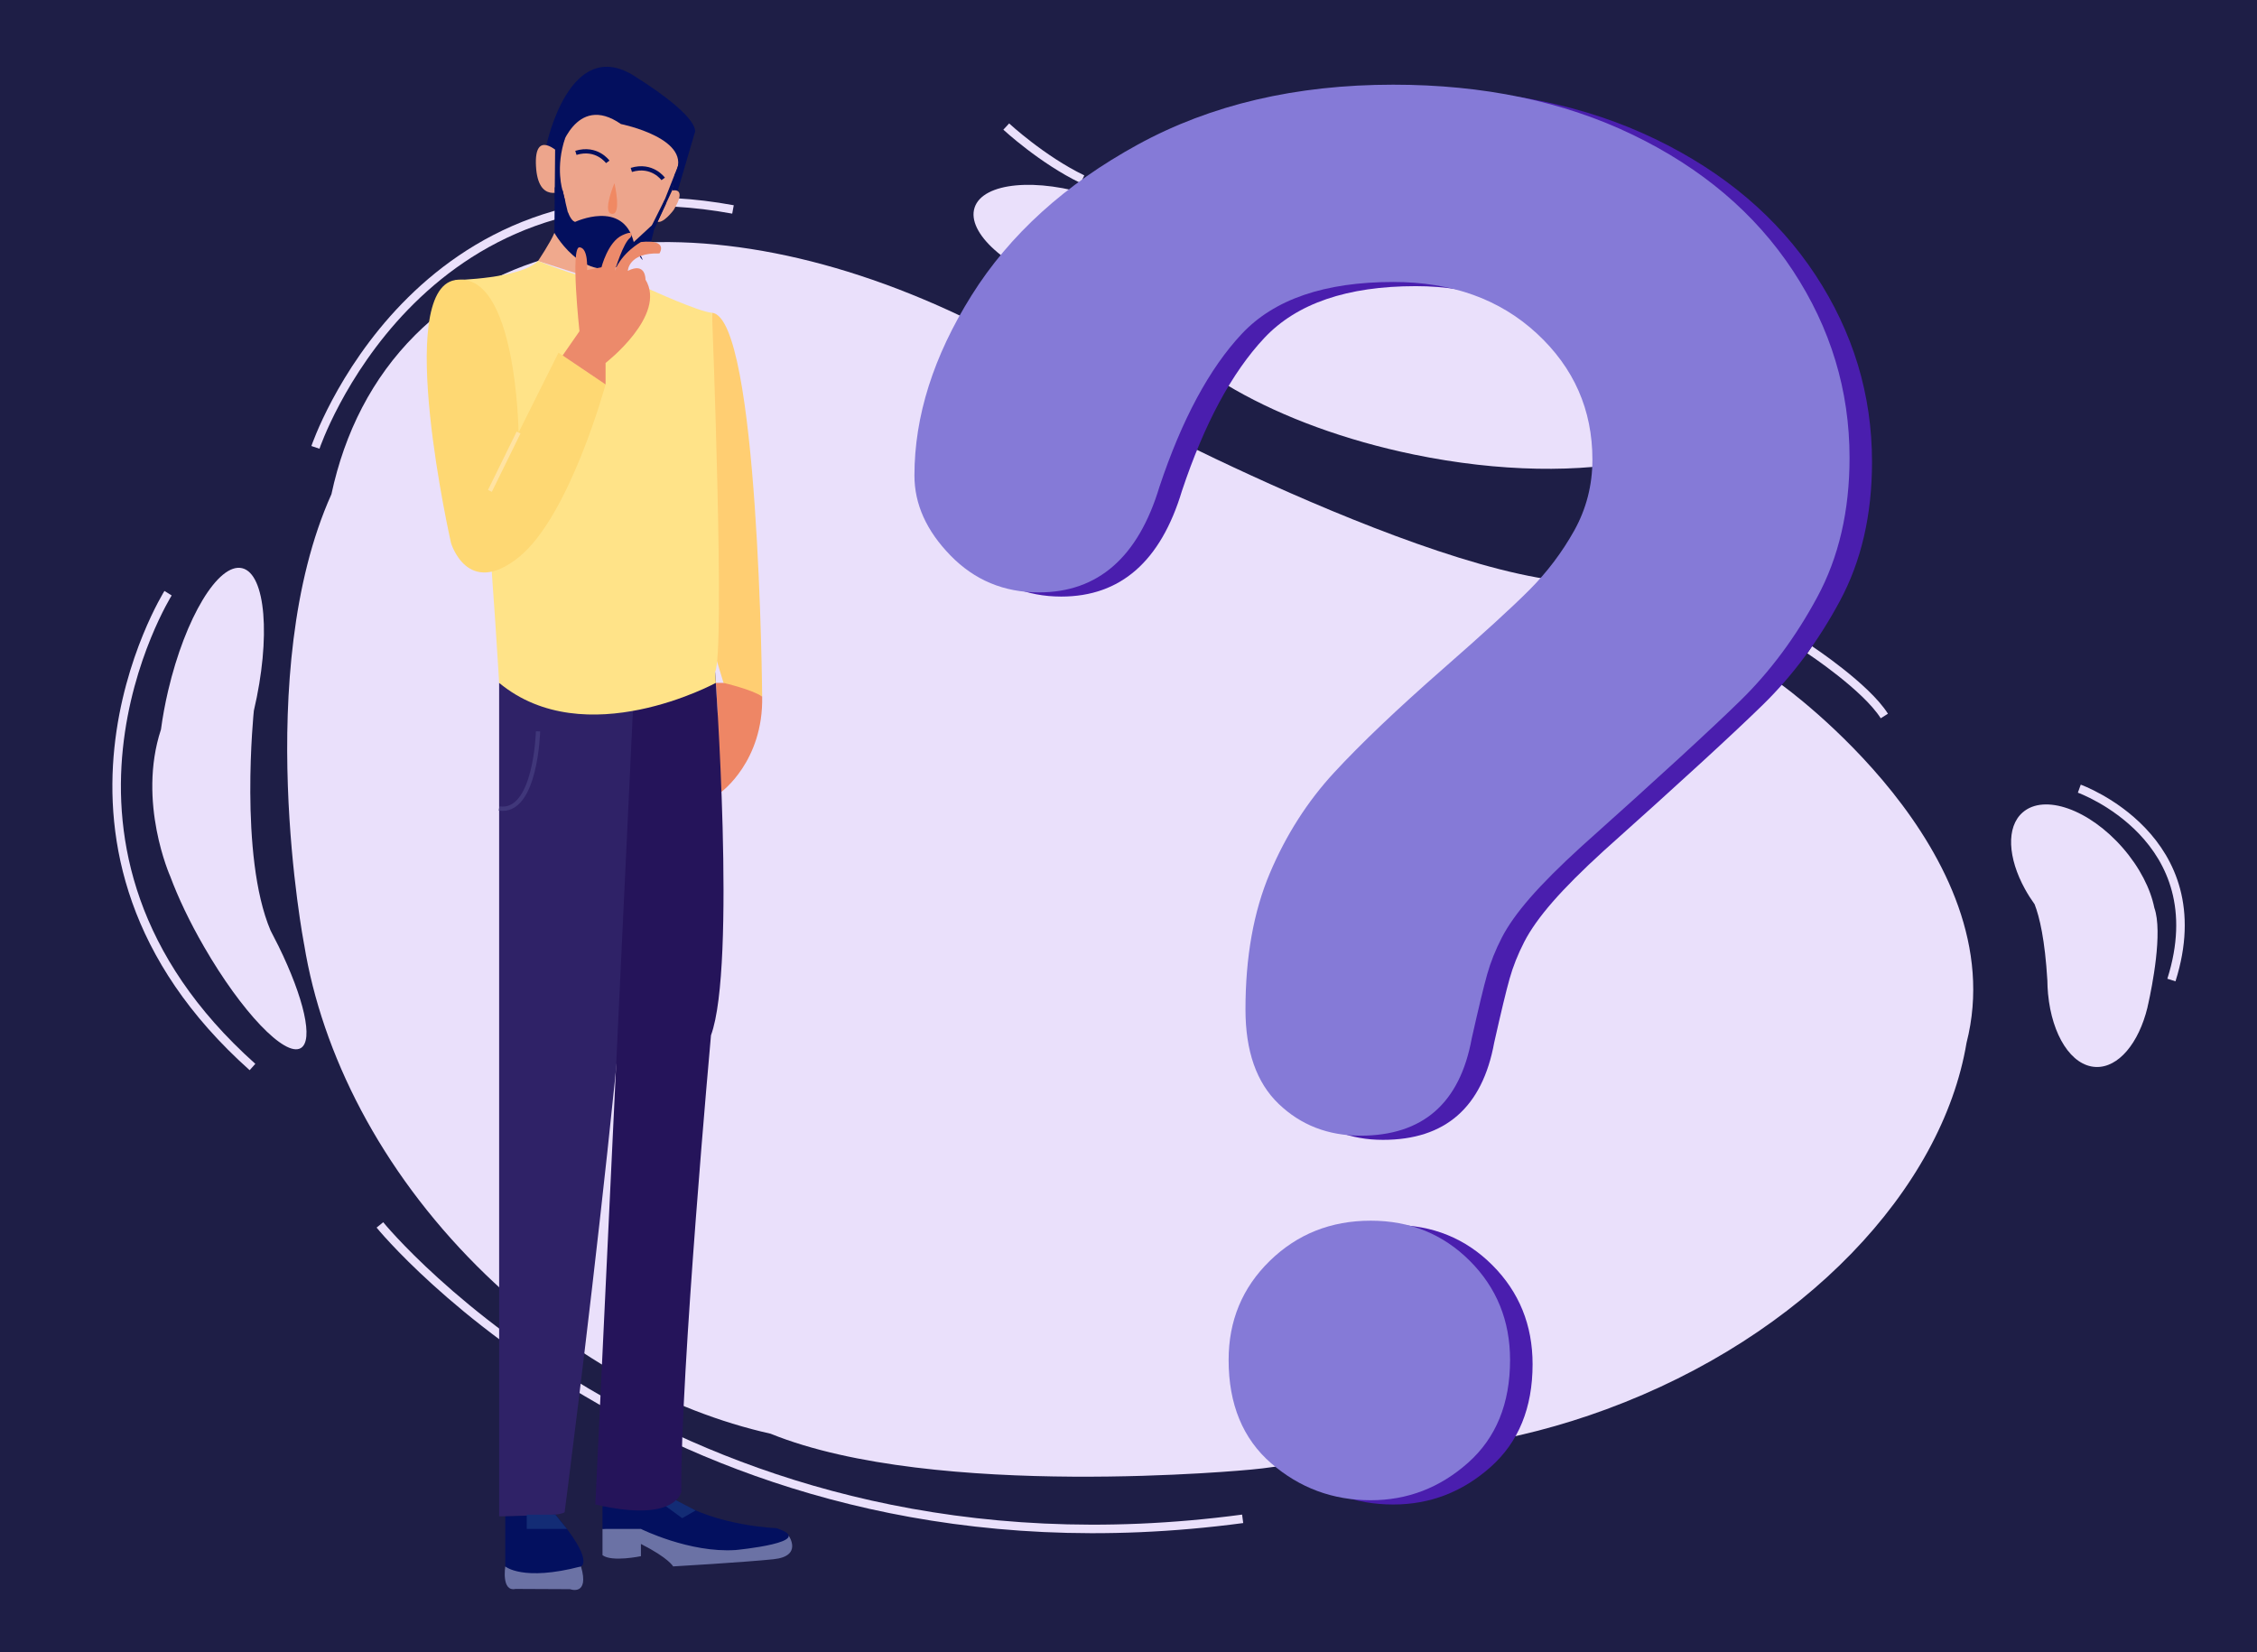 <?xml version="1.0" encoding="utf-8"?>
<!-- Generator: Adobe Illustrator 25.0.1, SVG Export Plug-In . SVG Version: 6.00 Build 0)  -->
<svg version="1.1" id="Слой_1" xmlns="http://www.w3.org/2000/svg" xmlns:xlink="http://www.w3.org/1999/xlink" x="0px" y="0px"
	 viewBox="0 0 529.28 387.49" style="enable-background:new 0 0 529.28 387.49;" xml:space="preserve">
<style type="text/css">
	.st0{fill:#1E1E46;}
	.st1{fill:#EAE0FB;}
	.st2{fill:none;stroke:#EAE0FB;stroke-width:2;stroke-miterlimit:10;}
	.st3{fill:#4A1EAE;}
	.st4{fill:#857AD7;}
	.st5{fill:#2F2267;}
	.st6{fill:none;stroke:#000000;stroke-miterlimit:10;}
	.st7{fill:#6B72A5;}
	.st8{fill:#03105F;}
	.st9{fill:#132C75;}
	.st10{fill:none;stroke:#40377A;stroke-miterlimit:10;}
	.st11{fill:#F0A98D;}
	.st12{fill:#030F5E;}
	.st13{fill:#EDA58C;}
	.st14{fill:#EE8665;}
	.st15{fill:#FFCE72;}
	.st16{fill:none;stroke:#030F5E;stroke-miterlimit:10;}
	.st17{fill:#F08963;}
	.st18{fill:#25145A;}
	.st19{fill:#FFE388;}
	.st20{fill:#FED873;}
	.st21{fill:none;stroke:#FFE3A2;stroke-miterlimit:10;}
	.st22{fill:#EC8A6B;}
</style>
<rect class="st0" width="529.28" height="387.49"/>
<g id="фон_2_">
	<path class="st1" d="M417.84,160.63l-36.31-25.34c-26.88,10.08-118.5-38.66-118.5-38.66l0,0C201.77,52.24,132.89,43.05,97.36,78.57
		c-10.07,10.07-16.54,22.83-19.64,37.34l0,0c-18.7,41.59-6.41,105.56-6.41,105.56l0.01,0.01c4.16,25.74,17.97,52.88,40.56,75.47
		c20.66,20.66,45.11,33.98,68.83,39.29l0,0c38.61,15.65,112.69,8.41,112.69,8.41s0.01,0,0.01,0c7.29-0.67,14.23-2.08,20.74-4.28
		c19.61,1.13,41.15-1.97,62.55-9.86c46.4-17.1,78.73-51.71,84.46-85.93c0,0,0,0,0,0C472.62,199.79,417.84,160.63,417.84,160.63z"/>
	<path class="st1" d="M344.84,42.31c-34.05-7.02-64.76-2.61-75.63,9.66c-3.44-2.27-7.72-4.34-12.51-5.91
		c-13.6-4.47-26.2-3.29-28.15,2.62c-1.94,5.92,7.5,14.34,21.1,18.81c6.27,2.06,12.33,2.92,17.23,2.67
		c6.87,14.83,32.36,29.77,64.7,36.44c40.25,8.3,75.84,0.63,79.5-17.12C414.75,71.72,385.09,50.61,344.84,42.31z"/>
	<path class="st1" d="M65.31,221.87L65.31,221.87C65.31,221.87,65.31,221.87,65.31,221.87c-0.59-1.2-1.21-2.41-1.86-3.64
		c-7.45-17.52-3.92-51.55-3.92-51.55c4.03-17.16,2.79-32.13-2.76-33.43s-13.31,11.56-17.34,28.72c-0.73,3.13-1.29,6.18-1.68,9.1l0,0
		c-5.62,17.06,2.18,34.48,2.18,34.48l0,0c1.83,4.92,4.52,10.62,7.92,16.49c8.81,15.27,18.96,25.91,22.67,23.77
		C73.6,244.03,71.25,233.98,65.31,221.87z"/>
	<path class="st1" d="M503.66,235.92c0.05-0.2,0.09-0.4,0.14-0.6c0.81-3.66,3.46-16.7,1.4-22.43l0,0c-0.89-4.44-3.43-9.48-7.4-14.04
		c-7.87-9.03-18.38-12.76-23.47-8.32c-3.93,3.42-3.47,10.71,0.55,18l-0.01,0c0,0,0.01,0,0.02,0.01c0.65,1.19,1.4,2.37,2.24,3.54
		c1.15,2.95,2.42,8.29,2.99,17.88c0.01,1.03,0.06,2.04,0.15,3.03c0,0.06,0.01,0.12,0.01,0.18l0.01,0
		c0.91,9.56,5.43,16.82,11.19,17.06c5.31,0.22,10.08-5.61,12.11-13.94l0,0C503.57,236.29,503.6,236.16,503.66,235.92z"/>
	<path class="st2" d="M487.61,184.96c0,0,32.16,11.52,21.6,44.88"/>
	<path class="st2" d="M235.97,29.68c0,0,8.39,7.78,17.87,12.35"/>
	<path class="st2" d="M424.38,152.39c0,0,13.19,8.69,17.51,15.53"/>
	<path class="st2" d="M73.97,104.92c0,0,23.4-69.48,97.92-55.8"/>
	<path class="st2" d="M39.41,139.12c0,0-37.51,59.95,19.8,111.12"/>
	<path class="st2" d="M89.09,287.27c0,0,70.2,86.57,202.32,68.93"/>
</g>
<g id="_x3F_2_2_">
	<path class="st3" d="M219.72,112.51c0-13.89,4.46-27.96,13.38-42.21c8.92-14.25,21.93-26.06,39.03-35.41
		c17.1-9.35,37.06-14.03,59.86-14.03c21.2,0,39.91,3.91,56.14,11.73c16.23,7.82,28.76,18.46,37.61,31.91
		C434.57,77.94,439,92.55,439,108.34c0,12.43-2.52,23.32-7.57,32.67c-5.04,9.36-11.04,17.43-17.98,24.23
		c-6.95,6.8-19.41,18.24-37.39,34.32c-4.97,4.53-8.96,8.52-11.95,11.95c-3,3.44-5.23,6.58-6.69,9.43c-1.46,2.85-2.6,5.7-3.4,8.55
		c-0.81,2.85-2.01,7.86-3.62,15.02c-2.78,15.21-11.48,22.81-26.09,22.81c-7.6,0-14-2.48-19.19-7.46
		c-5.19-4.97-7.78-12.35-7.78-22.15c0-12.28,1.9-22.92,5.7-31.91c3.8-8.99,8.84-16.88,15.13-23.68c6.28-6.8,14.76-14.87,25.44-24.23
		c9.35-8.19,16.12-14.36,20.28-18.53c4.17-4.17,7.67-8.81,10.53-13.92c2.85-5.12,4.28-10.67,4.28-16.67
		c0-11.69-4.35-21.56-13.05-29.6c-8.7-8.04-19.92-12.06-33.66-12.06c-16.08,0-27.92,4.06-35.52,12.17
		c-7.6,8.11-14.03,20.06-19.3,35.85c-4.97,16.52-14.4,24.78-28.29,24.78c-8.19,0-15.1-2.88-20.72-8.66
		C222.53,125.48,219.72,119.23,219.72,112.51z M326.73,352.84c-8.92,0-16.7-2.89-23.35-8.66c-6.65-5.77-9.98-13.85-9.98-24.23
		c0-9.21,3.21-16.96,9.65-23.24c6.43-6.28,14.33-9.43,23.68-9.43c9.21,0,16.96,3.15,23.24,9.43c6.28,6.29,9.43,14.03,9.43,23.24
		c0,10.23-3.29,18.28-9.87,24.12C342.95,349.91,335.35,352.84,326.73,352.84z"/>
</g>
<g id="_x3F_">
	<g>
		<path class="st4" d="M214.44,111.51c0-13.89,4.46-27.96,13.38-42.21c8.92-14.25,21.93-26.06,39.03-35.41
			c17.1-9.35,37.06-14.03,59.86-14.03c21.2,0,39.91,3.91,56.14,11.73c16.23,7.82,28.76,18.46,37.61,31.91
			c8.84,13.45,13.27,28.07,13.27,43.86c0,12.43-2.52,23.32-7.57,32.67c-5.04,9.36-11.04,17.43-17.98,24.23
			c-6.95,6.8-19.41,18.24-37.39,34.32c-4.97,4.53-8.96,8.52-11.95,11.95c-3,3.44-5.23,6.58-6.69,9.43c-1.46,2.85-2.6,5.7-3.4,8.55
			c-0.81,2.85-2.01,7.86-3.62,15.02c-2.78,15.21-11.48,22.81-26.09,22.81c-7.6,0-14-2.48-19.19-7.46
			c-5.19-4.97-7.78-12.35-7.78-22.15c0-12.28,1.9-22.92,5.7-31.91c3.8-8.99,8.84-16.88,15.13-23.68
			c6.28-6.8,14.76-14.87,25.44-24.23c9.35-8.19,16.12-14.36,20.28-18.53c4.17-4.17,7.67-8.81,10.53-13.92
			c2.85-5.12,4.28-10.67,4.28-16.67c0-11.69-4.35-21.56-13.05-29.6c-8.7-8.04-19.92-12.06-33.66-12.06
			c-16.08,0-27.92,4.06-35.52,12.17c-7.6,8.11-14.03,20.06-19.3,35.85c-4.97,16.52-14.4,24.78-28.29,24.78
			c-8.19,0-15.1-2.88-20.72-8.66C217.25,124.48,214.44,118.23,214.44,111.51z M321.45,351.84c-8.92,0-16.7-2.89-23.35-8.66
			c-6.65-5.77-9.98-13.85-9.98-24.23c0-9.21,3.21-16.96,9.65-23.24c6.43-6.28,14.33-9.43,23.68-9.43c9.21,0,16.96,3.15,23.24,9.43
			c6.28,6.29,9.43,14.03,9.43,23.24c0,10.23-3.29,18.28-9.87,24.12C337.67,348.91,330.07,351.84,321.45,351.84z"/>
	</g>
</g>
<g id="people_2_">
	<path class="st5" d="M117.05,160.16V355.6c0,0,14.16,0.24,15.36-0.96c0,0,20.88-160.49,17.52-194.49H117.05z"/>
	<path class="st6" d="M168.65,154"/>
	<path class="st7" d="M118.49,367.36c0,0-0.96,6,2.4,5.28l12.78,0.06c0,0,4.62,1.72,2.58-5.34H118.49z"/>
	<path class="st8" d="M118.49,355.62v11.74c0,0,4.08,3.6,17.76,0c0,0,3.32-1.25-6.02-12.15L118.49,355.62z"/>
	<polygon class="st9" points="123.53,355.22 123.53,358.57 132.95,358.57 130.23,355.22 	"/>
	<path class="st10" d="M126.17,171.52c0,0-0.48,19.39-9.12,18.09"/>
	<path class="st11" d="M126.17,61.21c0,0,3-4.48,3.84-6.6l12.25,4.84l-2.47,6.13L126.17,61.21z"/>
	<path class="st12" d="M148.73,17.8c-15.25-9.61-20.58,16.25-20.58,16.25l2.03,1.04l-0.17,19.52c0,0,8.35,14.96,19.74,5.1
		c0.79,1.2,1.49,2.15,0.28-0.24c0.86-0.78,1.74-1.68,2.64-2.76l1.22-4.82l3.72-7.2l1.31,0.11l3.97-13.55
		C162.89,31.24,165.29,28.24,148.73,17.8z"/>
	<path class="st13" d="M131.94,44.68c0,0-5.77,3.2-6.25-5.72c-0.48-8.92,5.4-3.1,5.4-3.1s3.84-14.21,14.52-6.77
		c0,0,17.4,3.48,12.6,11.88l-0.6,3.72c0,0,3.72-0.96,0.36,4.56c0,0-2.64,3.6-4.08,2.64l-5.28,4.88l-15-5.12L131.94,44.68z"/>
	<path class="st14" d="M169.19,185.69c0,0,9.86-7.19,9.54-22.33l-4.77-4.56l-4.29,1.35h-1.8l0.46,7.52
		C168.33,167.67,160.85,171.54,169.19,185.69z"/>
	<path class="st15" d="M178.73,163.36c0,0-0.72-89.04-11.76-90l-2.16,70.72l4.86,16.07C169.67,160.16,176.33,161.68,178.73,163.36z"
		/>
	<path class="st12" d="M133.14,49.67c0,0,0.73,2.06,1.68,2.39c0,0,11.28-5.34,13.8,4.71l-2.17,0.86l-13.31-3.02V49.67z"/>
	<path class="st12" d="M130.18,35.09l-0.09,10.13l1.84-0.54c0,0-1.77-5.34,0.64-12.42L130.18,35.09z"/>
	<polygon class="st12" points="153.89,51.88 159.38,37.96 157.61,44.68 153.45,53.65 	"/>
	<polygon class="st12" points="130.1,46.6 130.1,45.22 130.11,43.9 131.94,44.68 132.58,47.35 	"/>
	<path class="st12" d="M152.89,52.81"/>
	<polygon class="st12" points="152.89,52.81 155.95,46.67 156.16,47.8 153.45,53.65 	"/>
	<path class="st16" d="M142.52,37.96c0,0-2.58-3.61-7.47-2.11"/>
	<path class="st16" d="M155.52,41.96c0,0-2.58-3.61-7.47-2.11"/>
	<path class="st17" d="M144.17,42.76c0,0-0.08,0.19-0.21,0.52c-0.65,1.64-2.46,6.64-0.48,6.88c2.37,0.28,0.61-7.2,0.61-7.2"/>
	<path class="st7" d="M141.29,364.72v-6.15l16.08-2.95l27.59,4.55c0,0,3.37,4.79-3.59,5.51c-6.96,0.72-23.52,1.68-23.52,1.68
		s-0.95-1.91-7.55-5.27v2.87C150.3,364.96,143.45,366.4,141.29,364.72z"/>
	<path class="st8" d="M141.29,353.21v5.36h9.01c0,0,11.39,5.67,22.19,4.95c0,0,19.68-1.85,9.6-5.13c0,0-14.02-0.48-23.57-6.56
		L141.29,353.21z"/>
	<polygon class="st9" points="163.13,354.24 159.98,356.05 154.64,352.15 158.52,351.84 	"/>
	<path class="st18" d="M167.69,157.6c0,0,5.04,68.88-0.96,85.2c0,0-7.2,79.44-6.96,107.04c0,0-1.2,7.43-20.16,2.99l9.12-192.68
		L167.69,157.6z"/>
	<path class="st19" d="M106.73,65.68c0,0,15.36-0.31,19.44-4.48c0,0,13.2,5.44,16.8,4.48l9.36,2.16c0,0,11.52,5.28,14.64,5.52
		c0,0,3.12,79.68,0.72,84.24l0.18,2.55c0,0-30.66,16.71-50.82,0C117.05,160.16,111.77,69.04,106.73,65.68z"/>
	<path class="st20" d="M121.61,101.44c0,0-0.48-38.16-14.88-35.76c-14.4,2.4-0.96,61.68-0.96,61.68s3.84,12.96,15.84,3.36
		c12-9.6,20.4-40.56,20.4-40.56l-11.04-7.44L121.61,101.44z"/>
	<line class="st21" x1="114.89" y1="115.12" x2="121.61" y2="101.44"/>
	<path class="st22" d="M142.01,90.16v-5.04c0,0,14.45-11.17,9.36-19.55c0,0,0.13-4.21-4.14-2.05c0,0,0.12-4.32,7.41-4.08
		c0,0,2.3-3.37-4.34-2.68c0,0-4.45,2.44-6.13,6.76c0,0,1.98-6.66,3.66-7.8c0,0,1.44-2.1-1.92-0.54c-3.36,1.56-4.86,7.5-4.86,7.5
		l-3.39,0.66c0,0,0.39-5.22-1.77-5.34c-2.16-0.12,0,19.68,0,19.68l-3.95,5.69L142.01,90.16z"/>
</g>
</svg>
